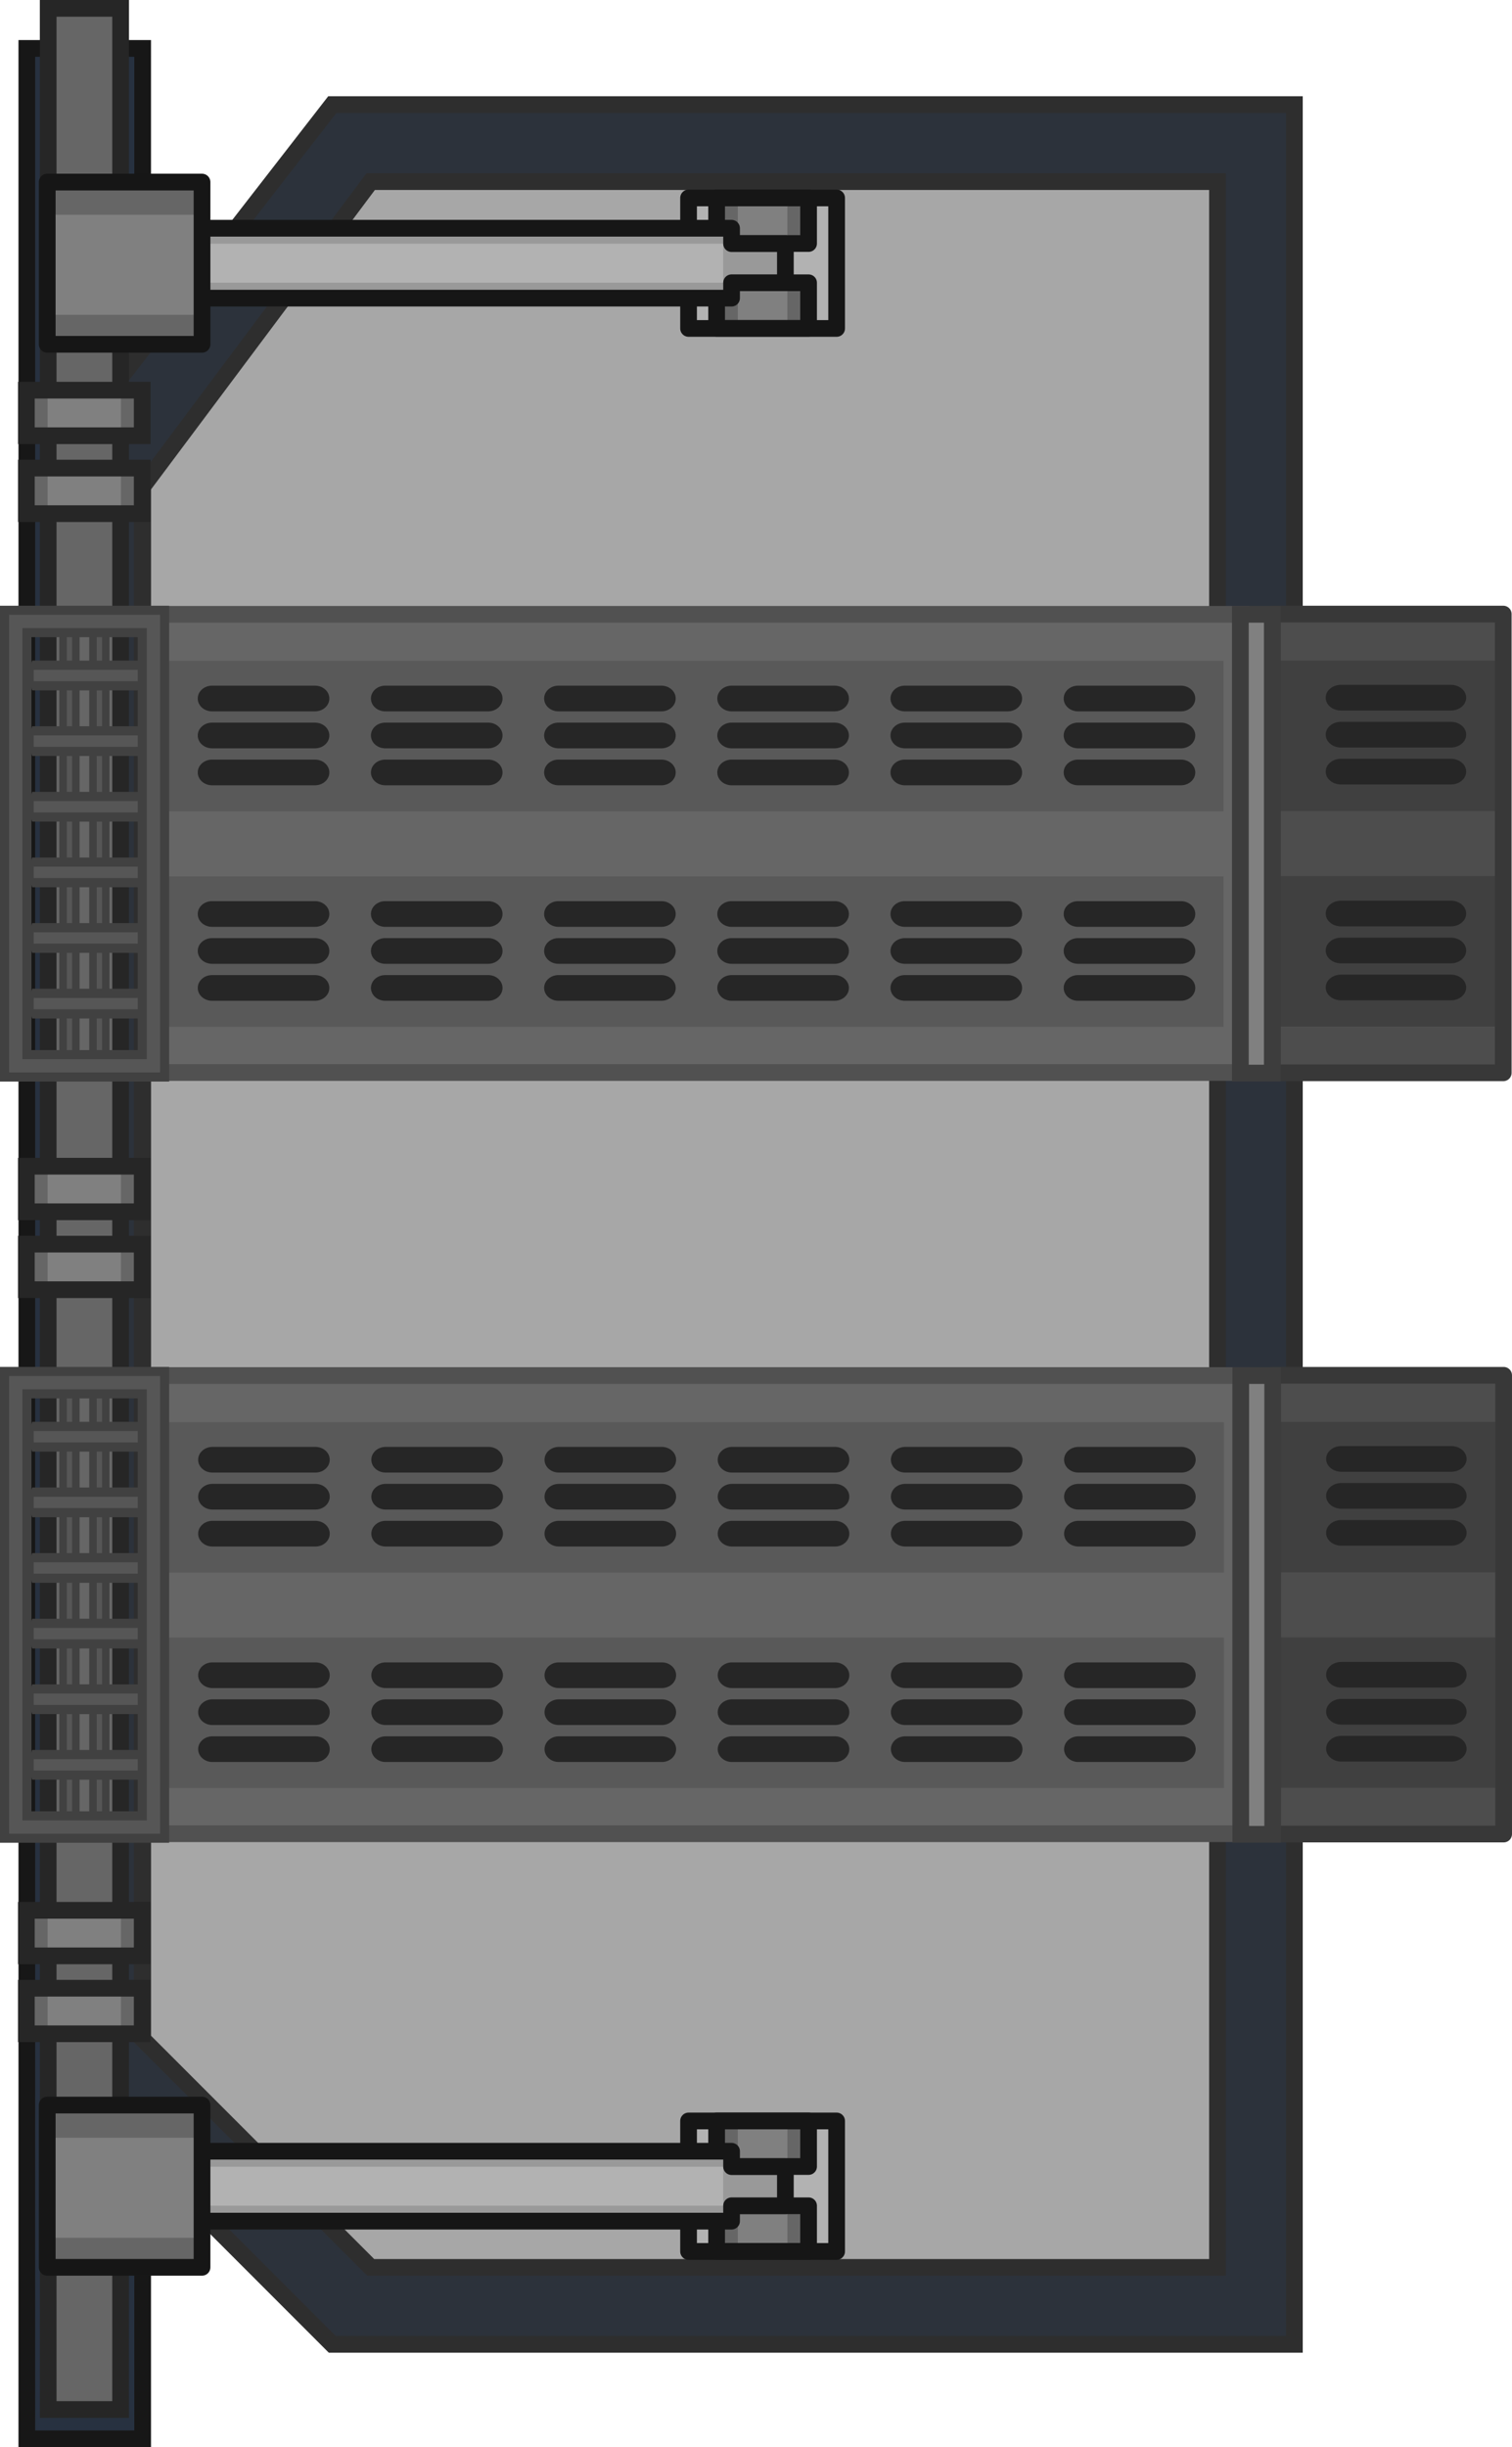 <svg xmlns="http://www.w3.org/2000/svg" xmlns:xlink="http://www.w3.org/1999/xlink" width="393.303" height="636.1" viewBox="0 0 208.123 336.603"><defs><pattern xlink:href="#a" id="c" patternTransform="matrix(.3 0 0 .3 -9725.272 11148.762)" preserveAspectRatio="xMidYMid"/><pattern xlink:href="#b" id="a" x="0" y="0" patternTransform="matrix(.3 0 0 .3 -5943 11512.472)" preserveAspectRatio="xMidYMid"/><pattern id="b" width="44.132" height="44.131" patternTransform="translate(-8952.829 11274.059)" patternUnits="userSpaceOnUse"><path d="M-2710.991-5339.069h11.676v11.676h-11.676z" style="fill:#8c8c8c;fill-opacity:1;stroke:none;stroke-width:2.878;stroke-linecap:square;stroke-linejoin:miter;stroke-dasharray:none;stroke-opacity:1;stop-color:#000" transform="rotate(-90 4988.52 -15190.65)scale(3.78)"/><g fill="#d9d9d9"><path d="M-5339.07 2705.16c2.567-2.588 2.781-4.665 2.781-4.665s-1.137.119-2.78 1.222zM-5333.278 2709.155a13 13 0 0 1 1.543 1.836h-3.469c-2.564-2.585-2.778-4.66-2.778-4.66s2.098.22 4.704 2.824M-5335.21 2699.315h3.47c1.164 1.693 1.285 2.876 1.285 2.876s-2.148-.27-4.754-2.876M-5327.393 2701.715v3.436c-2.606 2.607-4.755 2.874-4.755 2.874s.22-2.101 2.826-4.707a13 13 0 0 1 1.929-1.603" style="fill:#a6a6a6;fill-opacity:1;stroke-width:.265" transform="matrix(3.78 0 0 3.78 20179.16 -10202.134)"/></g></pattern></defs><path d="M330.36 36.742v328.792h15.942V36.742Z" style="fill:#273140;fill-opacity:1;stroke:#171717;stroke-width:2.3;stroke-dasharray:none;stroke-opacity:1" transform="translate(-326.667 -30.081)"/><path d="m377.543 55.466-42.02 42.02v213.44l42.02 31.437h116.558V55.466Z" style="fill:url(#c);fill-opacity:1;stroke-width:.687" transform="translate(-326.667 -30.081)"/><path d="m377.696 55.058-42.02 42.02v213.44l42.02 31.437h116.557V55.058Z" style="fill:#3a3a3a;fill-opacity:.445;stroke-width:.687" transform="translate(-326.667 -30.081)"/><path d="m372.404 44.474-36.729 47.313V315.81l36.73 36.729h132.431V44.474Zm5.292 10.584h116.557v286.897H377.696l-31.438-31.437V97.078Z" style="fill:#2c323b;fill-opacity:1;stroke:none;stroke-width:2.3;stroke-dasharray:none;stroke-opacity:1" transform="translate(-326.667 -30.081)"/><path d="M494.253 341.955H377.696l-31.438-31.437V97.078l31.438-42.02h116.557z" style="fill:none;fill-opacity:1;stroke:#2e2e2e;stroke-width:2.3;stroke-dasharray:none;stroke-opacity:1" transform="translate(-326.667 -30.081)"/><path d="M504.836 352.539H372.404l-36.729-36.73V91.786l36.73-47.312h132.431z" style="fill:none;fill-opacity:1;stroke:#2e2e2e;stroke-width:2.3;stroke-dasharray:none;stroke-opacity:1" transform="translate(-326.667 -30.081)"/><path d="M343.27 31.231h-9.97v330.273h9.97z" style="fill:#666;fill-opacity:1;stroke:#262626;stroke-width:2.3;stroke-dasharray:none;stroke-opacity:1" transform="translate(-326.667 -30.081)"/><path d="M3776.803 402.578h-20.381V384.63h20.38z" style="fill:#b2b2b2;fill-opacity:1;stroke:#161616;stroke-width:2.3;stroke-linecap:round;stroke-linejoin:round;stroke-dasharray:none;stroke-opacity:1" transform="translate(-3661.643 -357.403)"/><path d="M3760.317 391.16v-6.266h12.658v6.266z" style="fill:gray;fill-opacity:1;stroke:none;stroke-width:2.3;stroke-dasharray:none;stroke-opacity:1" transform="translate(-3661.643 -357.403)"/><path d="M3831.925 405.667h-6.266v-2.603h6.266zM3832.238 396.245h-6.266v-2.603h6.266z" style="fill:#666;fill-opacity:1;stroke:none;stroke-width:2.3;stroke-dasharray:none;stroke-opacity:1" transform="rotate(90 2151.728 -1647.104)"/><path d="M3760.284 390.896v-6.266h12.658v6.266z" style="fill:none;fill-opacity:1;stroke:#161616;stroke-width:2.3;stroke-linejoin:round;stroke-dasharray:none;stroke-opacity:1" transform="translate(-3661.643 -357.403)"/><path d="M3760.317 402.828v-6.266h12.658v6.266z" style="fill:gray;fill-opacity:1;stroke:none;stroke-width:2.3;stroke-dasharray:none;stroke-opacity:1" transform="translate(-3661.643 -357.403)"/><path d="M3831.925 405.667h-6.266v-2.603h6.266zM3832.238 396.245h-6.266v-2.603h6.266z" style="fill:#666;fill-opacity:1;stroke:none;stroke-width:2.3;stroke-dasharray:none;stroke-opacity:1" transform="rotate(90 2145.894 -1641.27)"/><path d="M3760.284 402.564v-6.266h12.658v6.266z" style="fill:none;fill-opacity:1;stroke:#161616;stroke-width:2.3;stroke-linecap:round;stroke-linejoin:round;stroke-dasharray:none;stroke-opacity:1" transform="translate(-3661.643 -357.403)"/><path d="M3762.34 398.411h-87.452v-9.615h87.453v2.117h7.408v5.381h-7.408z" style="fill:#b2b2b2;fill-opacity:1;stroke:none;stroke-width:2.3;stroke-dasharray:none;stroke-opacity:1" transform="translate(-3661.643 -357.403)"/><path d="M3761.189 390.688h8.318v5.382h-8.318z" style="fill:#999;fill-opacity:1;stroke:none;stroke-width:2.437;stroke-dasharray:none;stroke-opacity:1" transform="translate(-3661.643 -357.403)"/><path d="M3789.054 402.249h39.01v2.206h-39.01zM3789.054 394.681h39.01v2.207h-39.01z" style="fill:#999;fill-opacity:1;stroke:none;stroke-width:2.437;stroke-dasharray:none;stroke-opacity:1" transform="matrix(2.132 0 0 1 -8060.533 -363.368)"/><path d="M3762.34 398.411h-87.452v-9.615h87.453v2.117h7.408v5.381h-7.408z" style="fill:none;fill-opacity:1;stroke:#161616;stroke-width:2.3;stroke-linecap:round;stroke-linejoin:round;stroke-dasharray:none;stroke-opacity:1" transform="translate(-3661.643 -357.403)"/><path d="M3689.298 404.761h-21.307v-22.314h21.307z" style="fill:gray;fill-opacity:1;stroke:none;stroke-width:2.3;stroke-dasharray:none;stroke-opacity:1" transform="translate(-3661.643 -357.403)"/><path d="M3915.599 361.694h-21.307v-4.455h21.307zM3915.753 379.91h-21.307v-4.456h21.307z" style="fill:#666;fill-opacity:1;stroke:none;stroke-width:2.3;stroke-dasharray:none;stroke-opacity:1" transform="translate(-3887.944 -332.155)"/><path d="M3689.452 404.761h-21.307v-22.314h21.307z" style="fill:none;fill-opacity:1;stroke:#161616;stroke-width:2.3;stroke-linecap:round;stroke-linejoin:round;stroke-dasharray:none;stroke-opacity:1" transform="translate(-3661.643 -357.403)"/><path d="M3776.803 402.578h-20.381V384.63h20.38z" style="fill:#b2b2b2;fill-opacity:1;stroke:#161616;stroke-width:2.3;stroke-linecap:round;stroke-linejoin:round;stroke-dasharray:none;stroke-opacity:1" transform="translate(-3661.643 -92.9)"/><path d="M3760.317 391.16v-6.266h12.658v6.266z" style="fill:gray;fill-opacity:1;stroke:none;stroke-width:2.3;stroke-dasharray:none;stroke-opacity:1" transform="translate(-3661.643 -92.9)"/><path d="M3831.925 405.667h-6.266v-2.603h6.266zM3832.238 396.245h-6.266v-2.603h6.266z" style="fill:#666;fill-opacity:1;stroke:none;stroke-width:2.3;stroke-dasharray:none;stroke-opacity:1" transform="rotate(90 2019.477 -1514.852)"/><path d="M3760.284 390.896v-6.266h12.658v6.266z" style="fill:none;fill-opacity:1;stroke:#161616;stroke-width:2.3;stroke-linejoin:round;stroke-dasharray:none;stroke-opacity:1" transform="translate(-3661.643 -92.9)"/><path d="M3760.317 402.828v-6.266h12.658v6.266z" style="fill:gray;fill-opacity:1;stroke:none;stroke-width:2.3;stroke-dasharray:none;stroke-opacity:1" transform="translate(-3661.643 -92.9)"/><path d="M3831.925 405.667h-6.266v-2.603h6.266zM3832.238 396.245h-6.266v-2.603h6.266z" style="fill:#666;fill-opacity:1;stroke:none;stroke-width:2.3;stroke-dasharray:none;stroke-opacity:1" transform="rotate(90 2013.643 -1509.018)"/><path d="M3760.284 402.564v-6.266h12.658v6.266z" style="fill:none;fill-opacity:1;stroke:#161616;stroke-width:2.3;stroke-linecap:round;stroke-linejoin:round;stroke-dasharray:none;stroke-opacity:1" transform="translate(-3661.643 -92.9)"/><path d="M3762.34 398.411h-87.452v-9.615h87.453v2.117h7.408v5.381h-7.408z" style="fill:#b2b2b2;fill-opacity:1;stroke:none;stroke-width:2.3;stroke-dasharray:none;stroke-opacity:1" transform="translate(-3661.643 -92.9)"/><path d="M3761.189 390.688h8.318v5.382h-8.318z" style="fill:#999;fill-opacity:1;stroke:none;stroke-width:2.437;stroke-dasharray:none;stroke-opacity:1" transform="translate(-3661.643 -92.9)"/><path d="M3789.054 402.249h39.01v2.206h-39.01zM3789.054 394.681h39.01v2.207h-39.01z" style="fill:#999;fill-opacity:1;stroke:none;stroke-width:2.437;stroke-dasharray:none;stroke-opacity:1" transform="matrix(2.132 0 0 1 -8060.533 -98.865)"/><path d="M3762.34 398.411h-87.452v-9.615h87.453v2.117h7.408v5.381h-7.408z" style="fill:none;fill-opacity:1;stroke:#161616;stroke-width:2.3;stroke-linecap:round;stroke-linejoin:round;stroke-dasharray:none;stroke-opacity:1" transform="translate(-3661.643 -92.9)"/><path d="M3689.298 404.761h-21.307v-22.314h21.307z" style="fill:gray;fill-opacity:1;stroke:none;stroke-width:2.3;stroke-dasharray:none;stroke-opacity:1" transform="translate(-3661.643 -92.9)"/><path d="M3915.599 361.694h-21.307v-4.455h21.307zM3915.753 379.91h-21.307v-4.456h21.307z" style="fill:#666;fill-opacity:1;stroke:none;stroke-width:2.3;stroke-dasharray:none;stroke-opacity:1" transform="translate(-3887.944 -67.652)"/><path d="M3689.452 404.761h-21.307v-22.314h21.307z" style="fill:none;fill-opacity:1;stroke:#161616;stroke-width:2.3;stroke-linecap:round;stroke-linejoin:round;stroke-dasharray:none;stroke-opacity:1" transform="translate(-3661.643 -92.9)"/><path d="M3846.347 389.798h-6.265v-15.832h6.265z" style="fill:gray;fill-opacity:1;stroke:none;stroke-width:2.3;stroke-dasharray:none;stroke-opacity:1" transform="rotate(90 2084.446 -1690.987)"/><path d="M3831.925 403.65h-6.266v-2.603h6.266zM3832.238 390.953h-6.266v-2.603h6.266z" style="fill:#666;fill-opacity:1;stroke:none;stroke-width:2.3;stroke-dasharray:none;stroke-opacity:1" transform="rotate(90 2084.638 -1677.036)"/><path d="M3846.083 389.831h-6.266v-15.948h6.266z" style="fill:none;fill-opacity:1;stroke:#262626;stroke-width:2.3;stroke-dasharray:none;stroke-opacity:1" transform="rotate(90 2084.446 -1690.987)"/><path d="M3846.347 389.798h-6.265v-15.832h6.265z" style="fill:gray;fill-opacity:1;stroke:none;stroke-width:2.3;stroke-dasharray:none;stroke-opacity:1" transform="rotate(90 2089.804 -1696.345)"/><path d="M3831.925 403.65h-6.266v-2.603h6.266zM3832.238 390.953h-6.266v-2.603h6.266z" style="fill:#666;fill-opacity:1;stroke:none;stroke-width:2.3;stroke-dasharray:none;stroke-opacity:1" transform="rotate(90 2089.996 -1682.394)"/><path d="M3846.083 389.831h-6.266v-15.948h6.266z" style="fill:none;fill-opacity:1;stroke:#262626;stroke-width:2.3;stroke-dasharray:none;stroke-opacity:1" transform="rotate(90 2089.804 -1696.345)"/><path d="M3846.347 389.798h-6.265v-15.832h6.265z" style="fill:gray;fill-opacity:1;stroke:none;stroke-width:2.3;stroke-dasharray:none;stroke-opacity:1" transform="matrix(0 -1 -1 0 393.457 4108.84)"/><path d="M3831.925 403.65h-6.266v-2.603h6.266zM3832.238 390.953h-6.266v-2.603h6.266z" style="fill:#666;fill-opacity:1;stroke:none;stroke-width:2.3;stroke-dasharray:none;stroke-opacity:1" transform="matrix(0 -1 -1 0 407.6 4095.082)"/><path d="M3846.083 389.831h-6.266v-15.948h6.266z" style="fill:none;fill-opacity:1;stroke:#262626;stroke-width:2.3;stroke-dasharray:none;stroke-opacity:1" transform="matrix(0 -1 -1 0 393.457 4108.84)"/><path d="M3846.347 389.798h-6.265v-15.832h6.265z" style="fill:gray;fill-opacity:1;stroke:none;stroke-width:2.3;stroke-dasharray:none;stroke-opacity:1" transform="matrix(0 -1 -1 0 393.457 4119.556)"/><path d="M3831.925 403.65h-6.266v-2.603h6.266zM3832.238 390.953h-6.266v-2.603h6.266z" style="fill:#666;fill-opacity:1;stroke:none;stroke-width:2.3;stroke-dasharray:none;stroke-opacity:1" transform="matrix(0 -1 -1 0 407.6 4105.797)"/><path d="M3846.083 389.831h-6.266v-15.948h6.266z" style="fill:none;fill-opacity:1;stroke:#262626;stroke-width:2.3;stroke-dasharray:none;stroke-opacity:1" transform="matrix(0 -1 -1 0 393.457 4119.556)"/><path d="M3846.347 389.798h-6.265v-15.832h6.265z" style="fill:gray;fill-opacity:1;stroke:none;stroke-width:2.3;stroke-dasharray:none;stroke-opacity:1" transform="matrix(0 -1 -1 0 393.457 4006.494)"/><path d="M3831.925 403.65h-6.266v-2.603h6.266zM3832.238 390.953h-6.266v-2.603h6.266z" style="fill:#666;fill-opacity:1;stroke:none;stroke-width:2.3;stroke-dasharray:none;stroke-opacity:1" transform="matrix(0 -1 -1 0 407.6 3992.736)"/><path d="M3846.083 389.831h-6.266v-15.948h6.266z" style="fill:none;fill-opacity:1;stroke:#262626;stroke-width:2.3;stroke-dasharray:none;stroke-opacity:1" transform="matrix(0 -1 -1 0 393.457 4006.494)"/><path d="M3846.347 389.798h-6.265v-15.832h6.265z" style="fill:gray;fill-opacity:1;stroke:none;stroke-width:2.3;stroke-dasharray:none;stroke-opacity:1" transform="matrix(0 -1 -1 0 393.457 4017.21)"/><path d="M3831.925 403.65h-6.266v-2.603h6.266zM3832.238 390.953h-6.266v-2.603h6.266z" style="fill:#666;fill-opacity:1;stroke:none;stroke-width:2.3;stroke-dasharray:none;stroke-opacity:1" transform="matrix(0 -1 -1 0 407.6 4003.452)"/><path d="M3846.083 389.831h-6.266v-15.948h6.266z" style="fill:none;fill-opacity:1;stroke:#262626;stroke-width:2.3;stroke-dasharray:none;stroke-opacity:1" transform="matrix(0 -1 -1 0 393.457 4017.21)"/><path d="M348.59 114.202h151.346l.187 63.021H348.777Z" style="fill:#666;fill-opacity:1;stroke:none;stroke-width:2.3;stroke-linejoin:round;stroke-opacity:1" transform="translate(-326.667 -30.081)"/><path d="M3706.821 500.099h158.64v20.688h-158.64z" style="fill:#595959;fill-opacity:1;stroke-width:2.3;stroke-linejoin:round" transform="matrix(.937 0 0 1 -3453.522 -409.191)"/><g style="fill:#262626;fill-opacity:1"><g style="fill:#262626;fill-opacity:1"><path d="M3786.047 518.644h20.794c1.606 0 2.9 1.294 2.9 2.9 0 1.607-1.294 2.9-2.9 2.9h-20.794a2.894 2.894 0 0 1-2.9-2.9c0-1.606 1.293-2.9 2.9-2.9M3786.047 510.295h20.794c1.606 0 2.9 1.293 2.9 2.9s-1.294 2.9-2.9 2.9h-20.794a2.894 2.894 0 0 1-2.9-2.9c0-1.607 1.293-2.9 2.9-2.9M3786.047 501.945h20.794c1.606 0 2.9 1.294 2.9 2.9 0 1.607-1.294 2.9-2.9 2.9h-20.794a2.894 2.894 0 0 1-2.9-2.9c0-1.606 1.293-2.9 2.9-2.9" style="fill:#262626;fill-opacity:1;stroke-width:2.3;stroke-linejoin:round" transform="matrix(.681 0 0 .609 -2477.586 -211.373)"/></g><g style="fill:#262626;fill-opacity:1"><path d="M3786.047 518.644h20.794c1.606 0 2.9 1.294 2.9 2.9 0 1.607-1.294 2.9-2.9 2.9h-20.794a2.894 2.894 0 0 1-2.9-2.9c0-1.606 1.293-2.9 2.9-2.9M3786.047 510.295h20.794c1.606 0 2.9 1.293 2.9 2.9s-1.294 2.9-2.9 2.9h-20.794a2.894 2.894 0 0 1-2.9-2.9c0-1.607 1.293-2.9 2.9-2.9M3786.047 501.945h20.794c1.606 0 2.9 1.294 2.9 2.9 0 1.607-1.294 2.9-2.9 2.9h-20.794a2.894 2.894 0 0 1-2.9-2.9c0-1.606 1.293-2.9 2.9-2.9" style="fill:#262626;fill-opacity:1;stroke-width:2.3;stroke-linejoin:round" transform="matrix(.681 0 0 .609 -2501.424 -211.373)"/></g><g style="fill:#262626;fill-opacity:1"><path d="M3786.047 518.644h20.794c1.606 0 2.9 1.294 2.9 2.9 0 1.607-1.294 2.9-2.9 2.9h-20.794a2.894 2.894 0 0 1-2.9-2.9c0-1.606 1.293-2.9 2.9-2.9M3786.047 510.295h20.794c1.606 0 2.9 1.293 2.9 2.9s-1.294 2.9-2.9 2.9h-20.794a2.894 2.894 0 0 1-2.9-2.9c0-1.607 1.293-2.9 2.9-2.9M3786.047 501.945h20.794c1.606 0 2.9 1.294 2.9 2.9 0 1.607-1.294 2.9-2.9 2.9h-20.794a2.894 2.894 0 0 1-2.9-2.9c0-1.606 1.293-2.9 2.9-2.9" style="fill:#262626;fill-opacity:1;stroke-width:2.3;stroke-linejoin:round" transform="matrix(.681 0 0 .609 -2525.263 -211.373)"/></g><g style="fill:#262626;fill-opacity:1"><path d="M3786.047 518.644h20.794c1.606 0 2.9 1.294 2.9 2.9 0 1.607-1.294 2.9-2.9 2.9h-20.794a2.894 2.894 0 0 1-2.9-2.9c0-1.606 1.293-2.9 2.9-2.9M3786.047 510.295h20.794c1.606 0 2.9 1.293 2.9 2.9s-1.294 2.9-2.9 2.9h-20.794a2.894 2.894 0 0 1-2.9-2.9c0-1.607 1.293-2.9 2.9-2.9M3786.047 501.945h20.794c1.606 0 2.9 1.294 2.9 2.9 0 1.607-1.294 2.9-2.9 2.9h-20.794a2.894 2.894 0 0 1-2.9-2.9c0-1.606 1.293-2.9 2.9-2.9" style="fill:#262626;fill-opacity:1;stroke-width:2.3;stroke-linejoin:round" transform="matrix(.681 0 0 .609 -2549.102 -211.373)"/></g><g style="fill:#262626;fill-opacity:1"><path d="M3786.047 518.644h20.794c1.606 0 2.9 1.294 2.9 2.9 0 1.607-1.294 2.9-2.9 2.9h-20.794a2.894 2.894 0 0 1-2.9-2.9c0-1.606 1.293-2.9 2.9-2.9M3786.047 510.295h20.794c1.606 0 2.9 1.293 2.9 2.9s-1.294 2.9-2.9 2.9h-20.794a2.894 2.894 0 0 1-2.9-2.9c0-1.607 1.293-2.9 2.9-2.9M3786.047 501.945h20.794c1.606 0 2.9 1.294 2.9 2.9 0 1.607-1.294 2.9-2.9 2.9h-20.794a2.894 2.894 0 0 1-2.9-2.9c0-1.606 1.293-2.9 2.9-2.9" style="fill:#262626;fill-opacity:1;stroke-width:2.3;stroke-linejoin:round" transform="matrix(.681 0 0 .609 -2453.747 -211.373)"/></g><g style="fill:#262626;fill-opacity:1"><path d="M3786.047 518.644h20.794c1.606 0 2.9 1.294 2.9 2.9 0 1.607-1.294 2.9-2.9 2.9h-20.794a2.894 2.894 0 0 1-2.9-2.9c0-1.606 1.293-2.9 2.9-2.9M3786.047 510.295h20.794c1.606 0 2.9 1.293 2.9 2.9s-1.294 2.9-2.9 2.9h-20.794a2.894 2.894 0 0 1-2.9-2.9c0-1.607 1.293-2.9 2.9-2.9M3786.047 501.945h20.794c1.606 0 2.9 1.294 2.9 2.9 0 1.607-1.294 2.9-2.9 2.9h-20.794a2.894 2.894 0 0 1-2.9-2.9c0-1.606 1.293-2.9 2.9-2.9" style="fill:#262626;fill-opacity:1;stroke-width:2.3;stroke-linejoin:round" transform="matrix(.681 0 0 .609 -2429.908 -211.373)"/></g></g><path d="M3706.821 500.099h158.64v20.688h-158.64z" style="fill:#595959;fill-opacity:1;stroke-width:2.3;stroke-linejoin:round" transform="matrix(.937 0 0 1 -3453.522 -379.552)"/><g style="fill:#262626;fill-opacity:1"><g style="fill:#262626;fill-opacity:1"><path d="M3786.047 518.644h20.794c1.606 0 2.9 1.294 2.9 2.9 0 1.607-1.294 2.9-2.9 2.9h-20.794a2.894 2.894 0 0 1-2.9-2.9c0-1.606 1.293-2.9 2.9-2.9M3786.047 510.295h20.794c1.606 0 2.9 1.293 2.9 2.9s-1.294 2.9-2.9 2.9h-20.794a2.894 2.894 0 0 1-2.9-2.9c0-1.607 1.293-2.9 2.9-2.9M3786.047 501.945h20.794c1.606 0 2.9 1.294 2.9 2.9 0 1.607-1.294 2.9-2.9 2.9h-20.794a2.894 2.894 0 0 1-2.9-2.9c0-1.606 1.293-2.9 2.9-2.9" style="fill:#262626;fill-opacity:1;stroke-width:2.3;stroke-linejoin:round" transform="matrix(.681 0 0 .609 -2477.586 -181.733)"/></g><g style="fill:#262626;fill-opacity:1"><path d="M3786.047 518.644h20.794c1.606 0 2.9 1.294 2.9 2.9 0 1.607-1.294 2.9-2.9 2.9h-20.794a2.894 2.894 0 0 1-2.9-2.9c0-1.606 1.293-2.9 2.9-2.9M3786.047 510.295h20.794c1.606 0 2.9 1.293 2.9 2.9s-1.294 2.9-2.9 2.9h-20.794a2.894 2.894 0 0 1-2.9-2.9c0-1.607 1.293-2.9 2.9-2.9M3786.047 501.945h20.794c1.606 0 2.9 1.294 2.9 2.9 0 1.607-1.294 2.9-2.9 2.9h-20.794a2.894 2.894 0 0 1-2.9-2.9c0-1.606 1.293-2.9 2.9-2.9" style="fill:#262626;fill-opacity:1;stroke-width:2.3;stroke-linejoin:round" transform="matrix(.681 0 0 .609 -2501.424 -181.733)"/></g><g style="fill:#262626;fill-opacity:1"><path d="M3786.047 518.644h20.794c1.606 0 2.9 1.294 2.9 2.9 0 1.607-1.294 2.9-2.9 2.9h-20.794a2.894 2.894 0 0 1-2.9-2.9c0-1.606 1.293-2.9 2.9-2.9M3786.047 510.295h20.794c1.606 0 2.9 1.293 2.9 2.9s-1.294 2.9-2.9 2.9h-20.794a2.894 2.894 0 0 1-2.9-2.9c0-1.607 1.293-2.9 2.9-2.9M3786.047 501.945h20.794c1.606 0 2.9 1.294 2.9 2.9 0 1.607-1.294 2.9-2.9 2.9h-20.794a2.894 2.894 0 0 1-2.9-2.9c0-1.606 1.293-2.9 2.9-2.9" style="fill:#262626;fill-opacity:1;stroke-width:2.3;stroke-linejoin:round" transform="matrix(.681 0 0 .609 -2525.263 -181.733)"/></g><g style="fill:#262626;fill-opacity:1"><path d="M3786.047 518.644h20.794c1.606 0 2.9 1.294 2.9 2.9 0 1.607-1.294 2.9-2.9 2.9h-20.794a2.894 2.894 0 0 1-2.9-2.9c0-1.606 1.293-2.9 2.9-2.9M3786.047 510.295h20.794c1.606 0 2.9 1.293 2.9 2.9s-1.294 2.9-2.9 2.9h-20.794a2.894 2.894 0 0 1-2.9-2.9c0-1.607 1.293-2.9 2.9-2.9M3786.047 501.945h20.794c1.606 0 2.9 1.294 2.9 2.9 0 1.607-1.294 2.9-2.9 2.9h-20.794a2.894 2.894 0 0 1-2.9-2.9c0-1.606 1.293-2.9 2.9-2.9" style="fill:#262626;fill-opacity:1;stroke-width:2.3;stroke-linejoin:round" transform="matrix(.681 0 0 .609 -2549.102 -181.733)"/></g><g style="fill:#262626;fill-opacity:1"><path d="M3786.047 518.644h20.794c1.606 0 2.9 1.294 2.9 2.9 0 1.607-1.294 2.9-2.9 2.9h-20.794a2.894 2.894 0 0 1-2.9-2.9c0-1.606 1.293-2.9 2.9-2.9M3786.047 510.295h20.794c1.606 0 2.9 1.293 2.9 2.9s-1.294 2.9-2.9 2.9h-20.794a2.894 2.894 0 0 1-2.9-2.9c0-1.607 1.293-2.9 2.9-2.9M3786.047 501.945h20.794c1.606 0 2.9 1.294 2.9 2.9 0 1.607-1.294 2.9-2.9 2.9h-20.794a2.894 2.894 0 0 1-2.9-2.9c0-1.606 1.293-2.9 2.9-2.9" style="fill:#262626;fill-opacity:1;stroke-width:2.3;stroke-linejoin:round" transform="matrix(.681 0 0 .609 -2453.747 -181.733)"/></g><g style="fill:#262626;fill-opacity:1"><path d="M3786.047 518.644h20.794c1.606 0 2.9 1.294 2.9 2.9 0 1.607-1.294 2.9-2.9 2.9h-20.794a2.894 2.894 0 0 1-2.9-2.9c0-1.606 1.293-2.9 2.9-2.9M3786.047 510.295h20.794c1.606 0 2.9 1.293 2.9 2.9s-1.294 2.9-2.9 2.9h-20.794a2.894 2.894 0 0 1-2.9-2.9c0-1.607 1.293-2.9 2.9-2.9M3786.047 501.945h20.794c1.606 0 2.9 1.294 2.9 2.9 0 1.607-1.294 2.9-2.9 2.9h-20.794a2.894 2.894 0 0 1-2.9-2.9c0-1.606 1.293-2.9 2.9-2.9" style="fill:#262626;fill-opacity:1;stroke-width:2.3;stroke-linejoin:round" transform="matrix(.681 0 0 .609 -2429.908 -181.733)"/></g></g><path d="M348.598 114.58h148.893l.187 63.021h-149.08Z" style="fill:none;fill-opacity:1;stroke:#515151;stroke-width:2.3;stroke-linejoin:miter;stroke-opacity:1" transform="translate(-326.667 -30.081)"/><path d="M501.835 177.794h31.791v-63.098h-31.79z" style="fill:#4d4d4d;fill-opacity:1;stroke:none;stroke-width:2.3;stroke-dasharray:none;stroke-opacity:1" transform="translate(-326.667 -30.081)"/><path d="M501.644 120.95h32.202v20.689h-32.202zM501.744 150.588h32.201v20.688h-32.201z" style="fill:#404040;fill-opacity:1;stroke-width:2.3;stroke-linejoin:round" transform="translate(-326.667 -30.081)"/><path d="M501.794 177.643h31.791v-63.098h-31.79z" style="fill:none;fill-opacity:1;stroke:#383838;stroke-width:2.3;stroke-linejoin:round;stroke-dasharray:none;stroke-opacity:1" transform="translate(-326.667 -30.081)"/><g style="fill:#262626;fill-opacity:1"><path d="M3786.047 518.644h20.794c1.606 0 2.9 1.294 2.9 2.9 0 1.607-1.294 2.9-2.9 2.9h-20.794a2.894 2.894 0 0 1-2.9-2.9c0-1.606 1.293-2.9 2.9-2.9M3786.047 510.295h20.794c1.606 0 2.9 1.293 2.9 2.9s-1.294 2.9-2.9 2.9h-20.794a2.894 2.894 0 0 1-2.9-2.9c0-1.607 1.293-2.9 2.9-2.9M3786.047 501.945h20.794c1.606 0 2.9 1.294 2.9 2.9 0 1.607-1.294 2.9-2.9 2.9h-20.794a2.894 2.894 0 0 1-2.9-2.9c0-1.606 1.293-2.9 2.9-2.9" style="fill:#262626;fill-opacity:1;stroke-width:2.3;stroke-linejoin:round" transform="matrix(.727 0 0 .609 -2567.866 -211.486)"/></g><g style="fill:#262626;fill-opacity:1"><path d="M3786.047 518.644h20.794c1.606 0 2.9 1.294 2.9 2.9 0 1.607-1.294 2.9-2.9 2.9h-20.794a2.894 2.894 0 0 1-2.9-2.9c0-1.606 1.293-2.9 2.9-2.9M3786.047 510.295h20.794c1.606 0 2.9 1.293 2.9 2.9s-1.294 2.9-2.9 2.9h-20.794a2.894 2.894 0 0 1-2.9-2.9c0-1.607 1.293-2.9 2.9-2.9M3786.047 501.945h20.794c1.606 0 2.9 1.294 2.9 2.9 0 1.607-1.294 2.9-2.9 2.9h-20.794a2.894 2.894 0 0 1-2.9-2.9c0-1.606 1.293-2.9 2.9-2.9" style="fill:#262626;fill-opacity:1;stroke-width:2.3;stroke-linejoin:round" transform="matrix(.727 0 0 .609 -2567.866 -181.796)"/></g><path d="M497.397 177.678h4.397V114.58h-4.397z" style="fill:gray;fill-opacity:1;stroke:#3d3d3d;stroke-width:2.3;stroke-dasharray:none;stroke-opacity:1" transform="translate(-326.667 -30.081)"/><g style="fill:#565656;fill-opacity:1;stroke:#414141;stroke-opacity:1"><g style="fill:#565656;fill-opacity:1;stroke:#414141;stroke-opacity:1"><path d="M1661.667 137.979h1.762v208.638h-1.762zM1665.783 137.979h1.762v208.638h-1.762z" style="fill:#565656;fill-opacity:1;stroke:#414141;stroke-width:1.024;stroke-linecap:round;stroke-linejoin:round;stroke-dasharray:none;stroke-opacity:1" transform="matrix(1 0 0 .304 -1652.986 43.143)"/></g><g style="fill:#565656;fill-opacity:1;stroke:#414141;stroke-opacity:1"><path d="M304.695-1672.522h2.793v57.673h-2.793zM295.775-1672.522h2.793v57.673h-2.793zM322.533-1672.522h2.793v57.673h-2.793zM313.614-1672.522h2.793v57.673h-2.793zM331.452-1672.522h2.793v57.673h-2.793zM286.856-1672.522h2.793v57.673h-2.793z" style="fill:#565656;fill-opacity:1;stroke:#414141;stroke-width:1.25;stroke-linecap:round;stroke-linejoin:round;stroke-dasharray:none;stroke-opacity:1" transform="matrix(0 1.012 -.261 0 -416.997 -198.8)"/></g><path d="M3693.174 460.485v64.2h22.033v-64.2zm3.077 3.077h15.88v58.045h-15.88z" style="fill:#565656;fill-opacity:1;stroke:#414141;stroke-width:1.25;stroke-linecap:round;stroke-linejoin:miter;stroke-dasharray:none;stroke-opacity:1" transform="translate(-3692.549 -376.546)"/></g><path d="M348.645 218.906H499.99l.188 63.022H348.832Z" style="fill:#666;fill-opacity:1;stroke:none;stroke-width:2.3;stroke-linejoin:round;stroke-opacity:1" transform="translate(-326.667 -30.081)"/><path d="M3706.821 500.099h158.64v20.688h-158.64z" style="fill:#595959;fill-opacity:1;stroke-width:2.3;stroke-linejoin:round" transform="matrix(.937 0 0 1 -3453.468 -304.487)"/><g style="fill:#262626;fill-opacity:1"><g style="fill:#262626;fill-opacity:1"><path d="M3786.047 518.644h20.794c1.606 0 2.9 1.294 2.9 2.9 0 1.607-1.294 2.9-2.9 2.9h-20.794a2.894 2.894 0 0 1-2.9-2.9c0-1.606 1.293-2.9 2.9-2.9M3786.047 510.295h20.794c1.606 0 2.9 1.293 2.9 2.9s-1.294 2.9-2.9 2.9h-20.794a2.894 2.894 0 0 1-2.9-2.9c0-1.607 1.293-2.9 2.9-2.9M3786.047 501.945h20.794c1.606 0 2.9 1.294 2.9 2.9 0 1.607-1.294 2.9-2.9 2.9h-20.794a2.894 2.894 0 0 1-2.9-2.9c0-1.606 1.293-2.9 2.9-2.9" style="fill:#262626;fill-opacity:1;stroke-width:2.3;stroke-linejoin:round" transform="matrix(.681 0 0 .609 -2477.53 -106.668)"/></g><g style="fill:#262626;fill-opacity:1"><path d="M3786.047 518.644h20.794c1.606 0 2.9 1.294 2.9 2.9 0 1.607-1.294 2.9-2.9 2.9h-20.794a2.894 2.894 0 0 1-2.9-2.9c0-1.606 1.293-2.9 2.9-2.9M3786.047 510.295h20.794c1.606 0 2.9 1.293 2.9 2.9s-1.294 2.9-2.9 2.9h-20.794a2.894 2.894 0 0 1-2.9-2.9c0-1.607 1.293-2.9 2.9-2.9M3786.047 501.945h20.794c1.606 0 2.9 1.294 2.9 2.9 0 1.607-1.294 2.9-2.9 2.9h-20.794a2.894 2.894 0 0 1-2.9-2.9c0-1.606 1.293-2.9 2.9-2.9" style="fill:#262626;fill-opacity:1;stroke-width:2.3;stroke-linejoin:round" transform="matrix(.681 0 0 .609 -2501.37 -106.668)"/></g><g style="fill:#262626;fill-opacity:1"><path d="M3786.047 518.644h20.794c1.606 0 2.9 1.294 2.9 2.9 0 1.607-1.294 2.9-2.9 2.9h-20.794a2.894 2.894 0 0 1-2.9-2.9c0-1.606 1.293-2.9 2.9-2.9M3786.047 510.295h20.794c1.606 0 2.9 1.293 2.9 2.9s-1.294 2.9-2.9 2.9h-20.794a2.894 2.894 0 0 1-2.9-2.9c0-1.607 1.293-2.9 2.9-2.9M3786.047 501.945h20.794c1.606 0 2.9 1.294 2.9 2.9 0 1.607-1.294 2.9-2.9 2.9h-20.794a2.894 2.894 0 0 1-2.9-2.9c0-1.606 1.293-2.9 2.9-2.9" style="fill:#262626;fill-opacity:1;stroke-width:2.3;stroke-linejoin:round" transform="matrix(.681 0 0 .609 -2525.208 -106.668)"/></g><g style="fill:#262626;fill-opacity:1"><path d="M3786.047 518.644h20.794c1.606 0 2.9 1.294 2.9 2.9 0 1.607-1.294 2.9-2.9 2.9h-20.794a2.894 2.894 0 0 1-2.9-2.9c0-1.606 1.293-2.9 2.9-2.9M3786.047 510.295h20.794c1.606 0 2.9 1.293 2.9 2.9s-1.294 2.9-2.9 2.9h-20.794a2.894 2.894 0 0 1-2.9-2.9c0-1.607 1.293-2.9 2.9-2.9M3786.047 501.945h20.794c1.606 0 2.9 1.294 2.9 2.9 0 1.607-1.294 2.9-2.9 2.9h-20.794a2.894 2.894 0 0 1-2.9-2.9c0-1.606 1.293-2.9 2.9-2.9" style="fill:#262626;fill-opacity:1;stroke-width:2.3;stroke-linejoin:round" transform="matrix(.681 0 0 .609 -2549.047 -106.668)"/></g><g style="fill:#262626;fill-opacity:1"><path d="M3786.047 518.644h20.794c1.606 0 2.9 1.294 2.9 2.9 0 1.607-1.294 2.9-2.9 2.9h-20.794a2.894 2.894 0 0 1-2.9-2.9c0-1.606 1.293-2.9 2.9-2.9M3786.047 510.295h20.794c1.606 0 2.9 1.293 2.9 2.9s-1.294 2.9-2.9 2.9h-20.794a2.894 2.894 0 0 1-2.9-2.9c0-1.607 1.293-2.9 2.9-2.9M3786.047 501.945h20.794c1.606 0 2.9 1.294 2.9 2.9 0 1.607-1.294 2.9-2.9 2.9h-20.794a2.894 2.894 0 0 1-2.9-2.9c0-1.606 1.293-2.9 2.9-2.9" style="fill:#262626;fill-opacity:1;stroke-width:2.3;stroke-linejoin:round" transform="matrix(.681 0 0 .609 -2453.692 -106.668)"/></g><g style="fill:#262626;fill-opacity:1"><path d="M3786.047 518.644h20.794c1.606 0 2.9 1.294 2.9 2.9 0 1.607-1.294 2.9-2.9 2.9h-20.794a2.894 2.894 0 0 1-2.9-2.9c0-1.606 1.293-2.9 2.9-2.9M3786.047 510.295h20.794c1.606 0 2.9 1.293 2.9 2.9s-1.294 2.9-2.9 2.9h-20.794a2.894 2.894 0 0 1-2.9-2.9c0-1.607 1.293-2.9 2.9-2.9M3786.047 501.945h20.794c1.606 0 2.9 1.294 2.9 2.9 0 1.607-1.294 2.9-2.9 2.9h-20.794a2.894 2.894 0 0 1-2.9-2.9c0-1.606 1.293-2.9 2.9-2.9" style="fill:#262626;fill-opacity:1;stroke-width:2.3;stroke-linejoin:round" transform="matrix(.681 0 0 .609 -2429.853 -106.668)"/></g></g><path d="M3706.821 500.099h158.64v20.688h-158.64z" style="fill:#595959;fill-opacity:1;stroke-width:2.3;stroke-linejoin:round" transform="matrix(.937 0 0 1 -3453.468 -274.848)"/><g style="fill:#262626;fill-opacity:1"><g style="fill:#262626;fill-opacity:1"><path d="M3786.047 518.644h20.794c1.606 0 2.9 1.294 2.9 2.9 0 1.607-1.294 2.9-2.9 2.9h-20.794a2.894 2.894 0 0 1-2.9-2.9c0-1.606 1.293-2.9 2.9-2.9M3786.047 510.295h20.794c1.606 0 2.9 1.293 2.9 2.9s-1.294 2.9-2.9 2.9h-20.794a2.894 2.894 0 0 1-2.9-2.9c0-1.607 1.293-2.9 2.9-2.9M3786.047 501.945h20.794c1.606 0 2.9 1.294 2.9 2.9 0 1.607-1.294 2.9-2.9 2.9h-20.794a2.894 2.894 0 0 1-2.9-2.9c0-1.606 1.293-2.9 2.9-2.9" style="fill:#262626;fill-opacity:1;stroke-width:2.3;stroke-linejoin:round" transform="matrix(.681 0 0 .609 -2477.53 -77.029)"/></g><g style="fill:#262626;fill-opacity:1"><path d="M3786.047 518.644h20.794c1.606 0 2.9 1.294 2.9 2.9 0 1.607-1.294 2.9-2.9 2.9h-20.794a2.894 2.894 0 0 1-2.9-2.9c0-1.606 1.293-2.9 2.9-2.9M3786.047 510.295h20.794c1.606 0 2.9 1.293 2.9 2.9s-1.294 2.9-2.9 2.9h-20.794a2.894 2.894 0 0 1-2.9-2.9c0-1.607 1.293-2.9 2.9-2.9M3786.047 501.945h20.794c1.606 0 2.9 1.294 2.9 2.9 0 1.607-1.294 2.9-2.9 2.9h-20.794a2.894 2.894 0 0 1-2.9-2.9c0-1.606 1.293-2.9 2.9-2.9" style="fill:#262626;fill-opacity:1;stroke-width:2.3;stroke-linejoin:round" transform="matrix(.681 0 0 .609 -2501.37 -77.029)"/></g><g style="fill:#262626;fill-opacity:1"><path d="M3786.047 518.644h20.794c1.606 0 2.9 1.294 2.9 2.9 0 1.607-1.294 2.9-2.9 2.9h-20.794a2.894 2.894 0 0 1-2.9-2.9c0-1.606 1.293-2.9 2.9-2.9M3786.047 510.295h20.794c1.606 0 2.9 1.293 2.9 2.9s-1.294 2.9-2.9 2.9h-20.794a2.894 2.894 0 0 1-2.9-2.9c0-1.607 1.293-2.9 2.9-2.9M3786.047 501.945h20.794c1.606 0 2.9 1.294 2.9 2.9 0 1.607-1.294 2.9-2.9 2.9h-20.794a2.894 2.894 0 0 1-2.9-2.9c0-1.606 1.293-2.9 2.9-2.9" style="fill:#262626;fill-opacity:1;stroke-width:2.3;stroke-linejoin:round" transform="matrix(.681 0 0 .609 -2525.208 -77.029)"/></g><g style="fill:#262626;fill-opacity:1"><path d="M3786.047 518.644h20.794c1.606 0 2.9 1.294 2.9 2.9 0 1.607-1.294 2.9-2.9 2.9h-20.794a2.894 2.894 0 0 1-2.9-2.9c0-1.606 1.293-2.9 2.9-2.9M3786.047 510.295h20.794c1.606 0 2.9 1.293 2.9 2.9s-1.294 2.9-2.9 2.9h-20.794a2.894 2.894 0 0 1-2.9-2.9c0-1.607 1.293-2.9 2.9-2.9M3786.047 501.945h20.794c1.606 0 2.9 1.294 2.9 2.9 0 1.607-1.294 2.9-2.9 2.9h-20.794a2.894 2.894 0 0 1-2.9-2.9c0-1.606 1.293-2.9 2.9-2.9" style="fill:#262626;fill-opacity:1;stroke-width:2.3;stroke-linejoin:round" transform="matrix(.681 0 0 .609 -2549.047 -77.029)"/></g><g style="fill:#262626;fill-opacity:1"><path d="M3786.047 518.644h20.794c1.606 0 2.9 1.294 2.9 2.9 0 1.607-1.294 2.9-2.9 2.9h-20.794a2.894 2.894 0 0 1-2.9-2.9c0-1.606 1.293-2.9 2.9-2.9M3786.047 510.295h20.794c1.606 0 2.9 1.293 2.9 2.9s-1.294 2.9-2.9 2.9h-20.794a2.894 2.894 0 0 1-2.9-2.9c0-1.607 1.293-2.9 2.9-2.9M3786.047 501.945h20.794c1.606 0 2.9 1.294 2.9 2.9 0 1.607-1.294 2.9-2.9 2.9h-20.794a2.894 2.894 0 0 1-2.9-2.9c0-1.606 1.293-2.9 2.9-2.9" style="fill:#262626;fill-opacity:1;stroke-width:2.3;stroke-linejoin:round" transform="matrix(.681 0 0 .609 -2453.692 -77.029)"/></g><g style="fill:#262626;fill-opacity:1"><path d="M3786.047 518.644h20.794c1.606 0 2.9 1.294 2.9 2.9 0 1.607-1.294 2.9-2.9 2.9h-20.794a2.894 2.894 0 0 1-2.9-2.9c0-1.606 1.293-2.9 2.9-2.9M3786.047 510.295h20.794c1.606 0 2.9 1.293 2.9 2.9s-1.294 2.9-2.9 2.9h-20.794a2.894 2.894 0 0 1-2.9-2.9c0-1.607 1.293-2.9 2.9-2.9M3786.047 501.945h20.794c1.606 0 2.9 1.294 2.9 2.9 0 1.607-1.294 2.9-2.9 2.9h-20.794a2.894 2.894 0 0 1-2.9-2.9c0-1.606 1.293-2.9 2.9-2.9" style="fill:#262626;fill-opacity:1;stroke-width:2.3;stroke-linejoin:round" transform="matrix(.681 0 0 .609 -2429.853 -77.029)"/></g></g><path d="M348.653 219.285h148.893l.187 63.02h-149.08Z" style="fill:none;fill-opacity:1;stroke:#515151;stroke-width:2.3;stroke-linejoin:miter;stroke-opacity:1" transform="translate(-326.667 -30.081)"/><path d="M501.89 282.499h31.79V219.4h-31.79z" style="fill:#4d4d4d;fill-opacity:1;stroke:none;stroke-width:2.3;stroke-dasharray:none;stroke-opacity:1" transform="translate(-326.667 -30.081)"/><path d="M501.699 225.655H533.9v20.688H501.7zM501.799 255.292H534v20.688h-32.202z" style="fill:#404040;fill-opacity:1;stroke-width:2.3;stroke-linejoin:round" transform="translate(-326.667 -30.081)"/><path d="M501.849 282.348h31.79V219.25h-31.79z" style="fill:none;fill-opacity:1;stroke:#383838;stroke-width:2.3;stroke-linejoin:round;stroke-dasharray:none;stroke-opacity:1" transform="translate(-326.667 -30.081)"/><g style="fill:#262626;fill-opacity:1"><path d="M3786.047 518.644h20.794c1.606 0 2.9 1.294 2.9 2.9 0 1.607-1.294 2.9-2.9 2.9h-20.794a2.894 2.894 0 0 1-2.9-2.9c0-1.606 1.293-2.9 2.9-2.9M3786.047 510.295h20.794c1.606 0 2.9 1.293 2.9 2.9s-1.294 2.9-2.9 2.9h-20.794a2.894 2.894 0 0 1-2.9-2.9c0-1.607 1.293-2.9 2.9-2.9M3786.047 501.945h20.794c1.606 0 2.9 1.294 2.9 2.9 0 1.607-1.294 2.9-2.9 2.9h-20.794a2.894 2.894 0 0 1-2.9-2.9c0-1.606 1.293-2.9 2.9-2.9" style="fill:#262626;fill-opacity:1;stroke-width:2.3;stroke-linejoin:round" transform="matrix(.727 0 0 .609 -2567.811 -106.782)"/></g><g style="fill:#262626;fill-opacity:1"><path d="M3786.047 518.644h20.794c1.606 0 2.9 1.294 2.9 2.9 0 1.607-1.294 2.9-2.9 2.9h-20.794a2.894 2.894 0 0 1-2.9-2.9c0-1.606 1.293-2.9 2.9-2.9M3786.047 510.295h20.794c1.606 0 2.9 1.293 2.9 2.9s-1.294 2.9-2.9 2.9h-20.794a2.894 2.894 0 0 1-2.9-2.9c0-1.607 1.293-2.9 2.9-2.9M3786.047 501.945h20.794c1.606 0 2.9 1.294 2.9 2.9 0 1.607-1.294 2.9-2.9 2.9h-20.794a2.894 2.894 0 0 1-2.9-2.9c0-1.606 1.293-2.9 2.9-2.9" style="fill:#262626;fill-opacity:1;stroke-width:2.3;stroke-linejoin:round" transform="matrix(.727 0 0 .609 -2567.811 -77.091)"/></g><path d="M497.452 282.383h4.397v-63.098h-4.397z" style="fill:gray;fill-opacity:1;stroke:#3d3d3d;stroke-width:2.3;stroke-dasharray:none;stroke-opacity:1" transform="translate(-326.667 -30.081)"/><g style="fill:#565656;fill-opacity:1;stroke:#414141;stroke-opacity:1"><g style="fill:#565656;fill-opacity:1;stroke:#414141;stroke-opacity:1"><path d="M1661.667 137.979h1.762v208.638h-1.762zM1665.783 137.979h1.762v208.638h-1.762z" style="fill:#565656;fill-opacity:1;stroke:#414141;stroke-width:1.024;stroke-linecap:round;stroke-linejoin:round;stroke-dasharray:none;stroke-opacity:1" transform="matrix(1 0 0 .304 -1652.986 147.848)"/></g><g style="fill:#565656;fill-opacity:1;stroke:#414141;stroke-opacity:1"><path d="M304.695-1672.522h2.793v57.673h-2.793zM295.775-1672.522h2.793v57.673h-2.793zM322.533-1672.522h2.793v57.673h-2.793zM313.614-1672.522h2.793v57.673h-2.793zM331.452-1672.522h2.793v57.673h-2.793zM286.856-1672.522h2.793v57.673h-2.793z" style="fill:#565656;fill-opacity:1;stroke:#414141;stroke-width:1.25;stroke-linecap:round;stroke-linejoin:round;stroke-dasharray:none;stroke-opacity:1" transform="matrix(0 1.012 -.261 0 -416.997 -94.095)"/></g><path d="M3693.174 460.485v64.2h22.033v-64.2zm3.077 3.077h15.88v58.045h-15.88z" style="fill:#565656;fill-opacity:1;stroke:#414141;stroke-width:1.25;stroke-linecap:round;stroke-linejoin:miter;stroke-dasharray:none;stroke-opacity:1" transform="translate(-3692.549 -271.842)"/></g></svg>